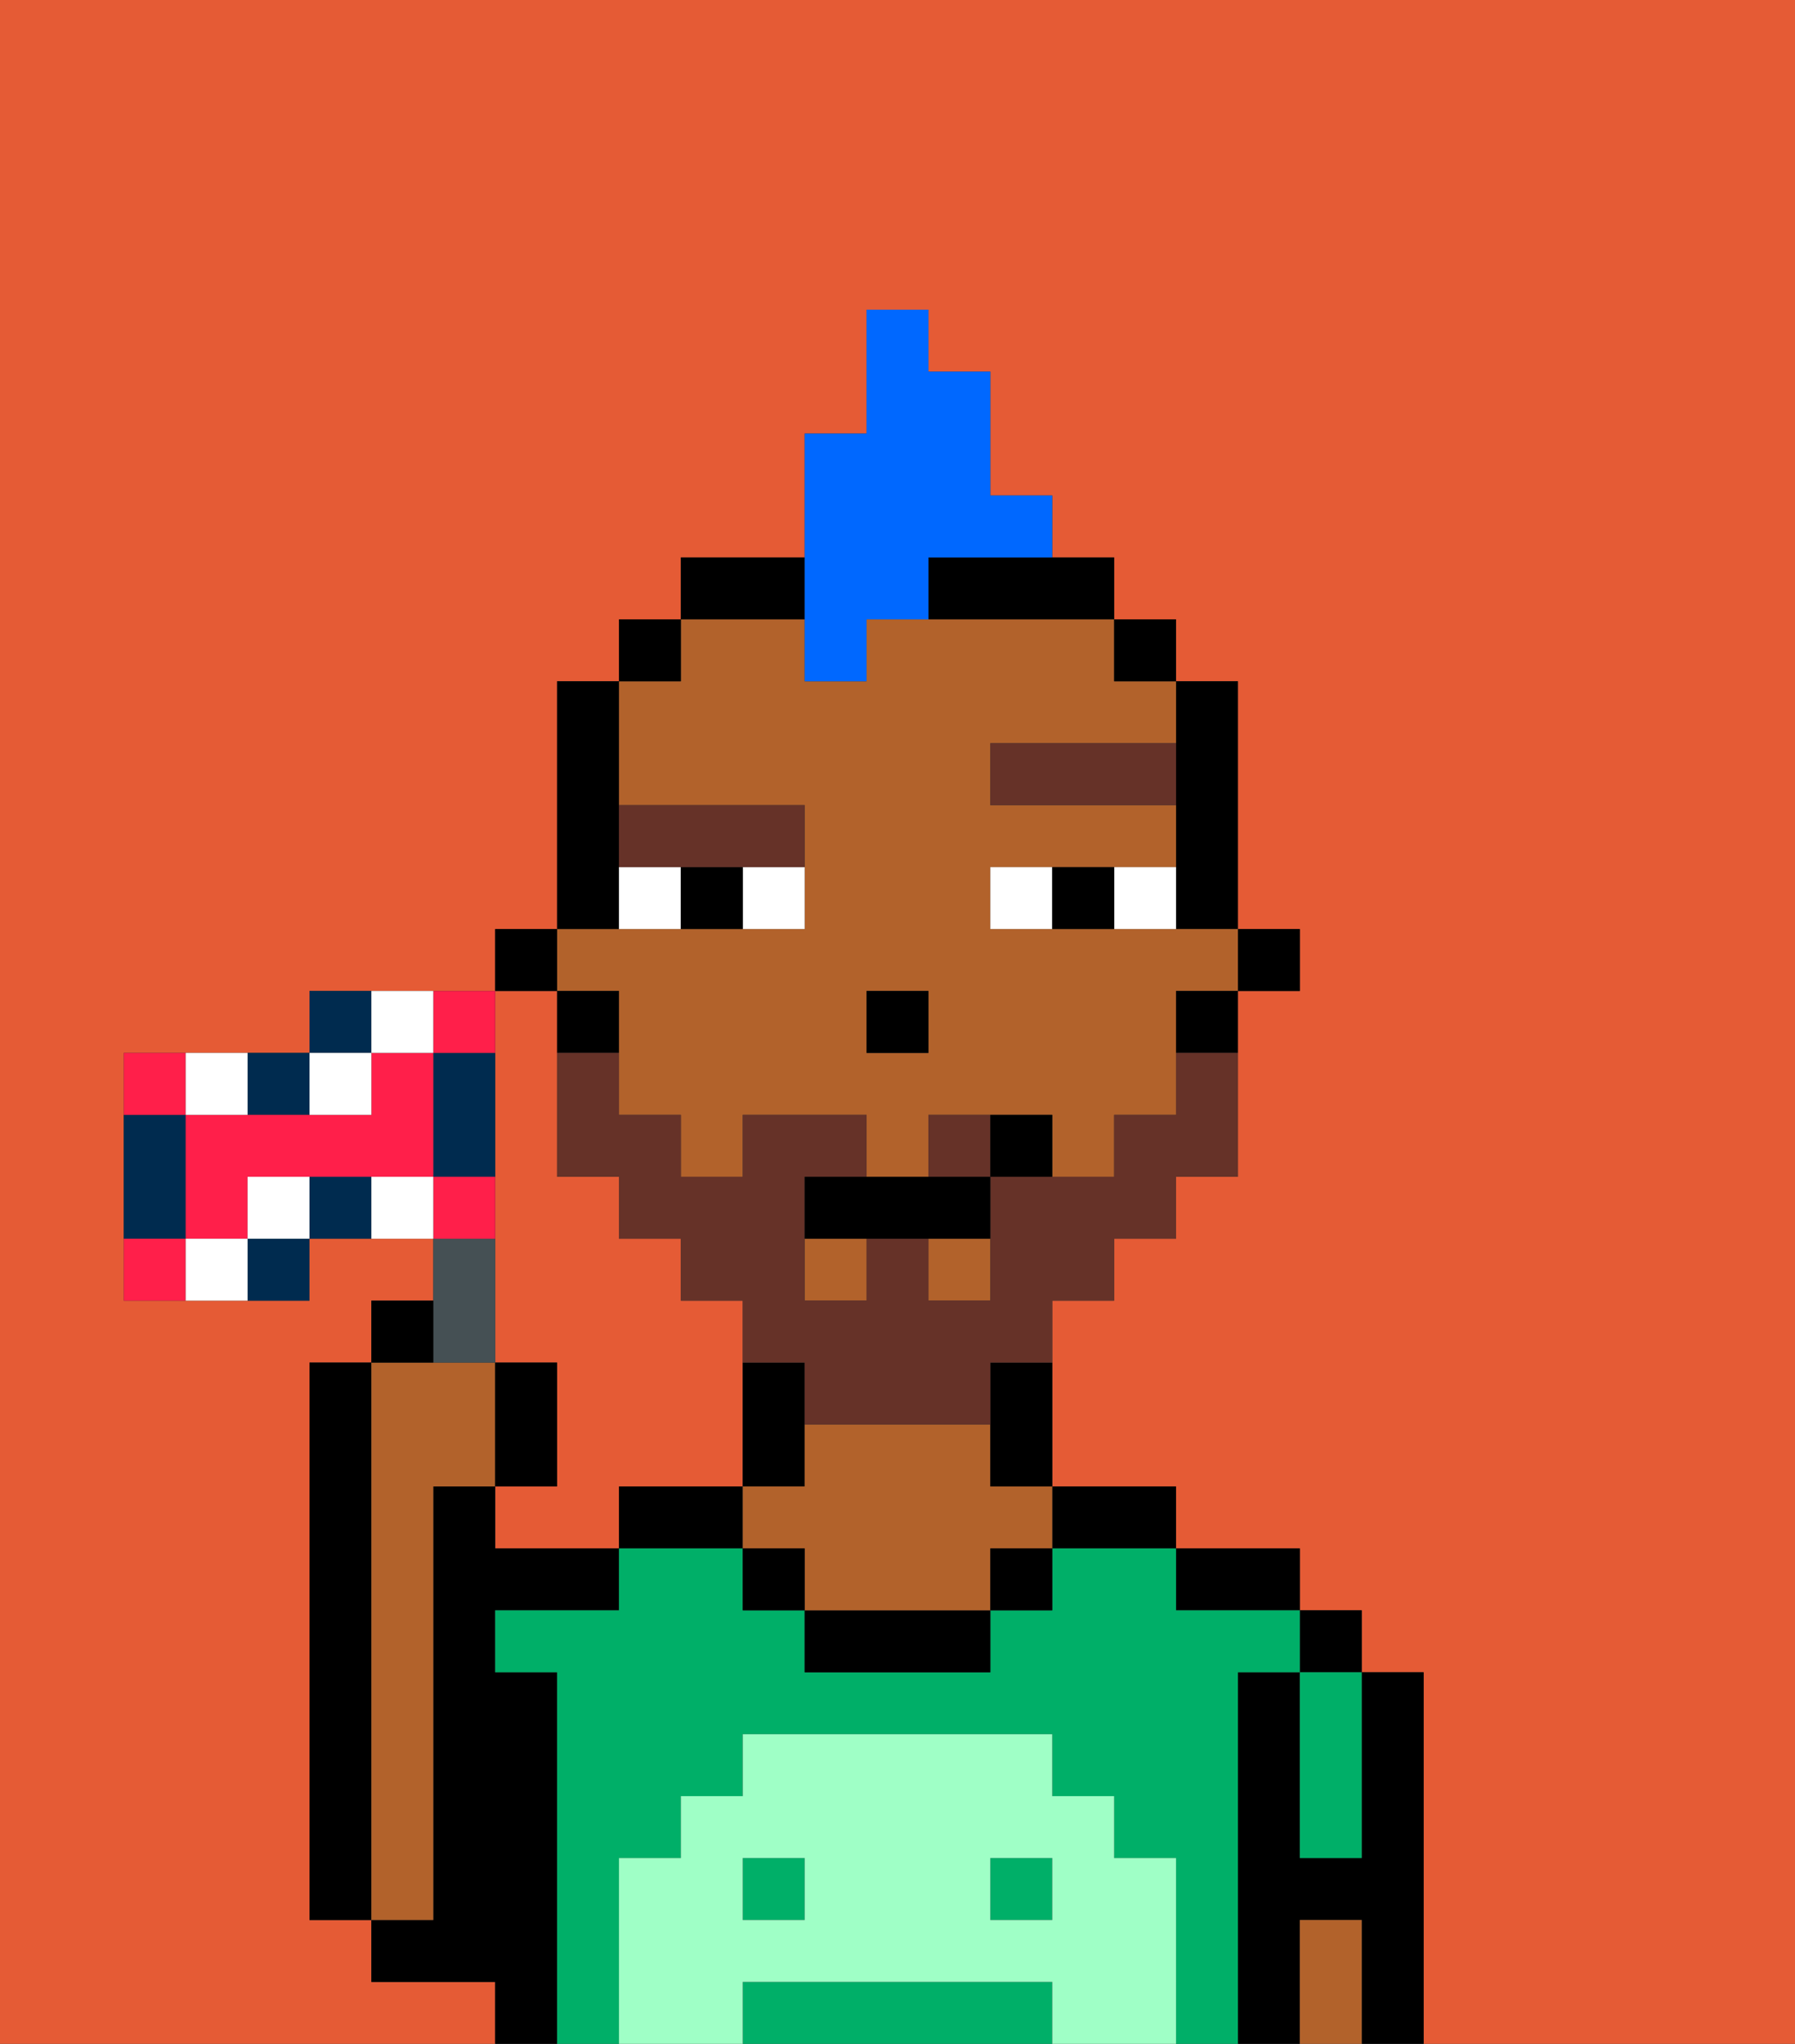 <svg xmlns="http://www.w3.org/2000/svg" viewBox="0 0 29 33"><rect x="0" y="0" width="29" height="33" fill="#333333" stroke="none"/><defs><style>polygon,rect,path{shape-rendering:crispedges;}.da67-1{fill:#e55b35;}.da67-2{fill:#000000;}.da67-3{fill:#b2622b;}.da67-4{fill:#00af68;}.da67-5{fill:#9fffc6;}.da67-6{fill:#ffffff;}.da67-7{fill:#663228;}.da67-8{fill:#663228;}.da67-9{fill:#0068ff;}.da67-10{fill:#455054;}.da67-11{fill:#002b4f;}.da67-12{fill:#ff1f4a;}</style></defs><path class="da67-1" d="M0,33H8V32H6V31H5V22H6V21H7V20H5v1H2V17H5V16H8V15H9V11h1V10h1V9h2V7h1V5h1V6h1V8h1V9h1v1h1v1h1v4h1v1H20v3H19v1H18v1H17v3h2v1h2v1h1v1h1v6h6V0H0Z"/><path class="da67-1" d="M8,18v4H9v2H8v1h2V24h2V21H11V20H10V19H9V16H8v2Z"/><rect class="da67-2" x="21" y="26" width="1" height="1"/><path class="da67-2" d="M23,27H22v3H21V27H20v6h1V31h1v2h1V27Z"/><path class="da67-2" d="M20,26h1V25H19v1Z"/><path class="da67-2" d="M18,25h1V24H17v1Z"/><path class="da67-2" d="M13,23V22H12v2h1Z"/><path class="da67-2" d="M11,24H10v1h2V24Z"/><path class="da67-2" d="M9,27H8V26h2V25H8V24H7v7H6v1H8v1H9V27Z"/><path class="da67-2" d="M6,22H5v9H6V22Z"/><path class="da67-3" d="M7,30V24H8V22H6v9H7Z"/><rect class="da67-4" x="16" y="30" width="1" height="1"/><rect class="da67-4" x="12" y="30" width="1" height="1"/><path class="da67-4" d="M20,27h1V26H19V25H17v1H16v1H13V26H12V25H10v1H8v1H9v6h1V30h1V29h1V28h5v1h1v1h1v3h1V27Z"/><path class="da67-4" d="M16,32H12v1h5V32Z"/><path class="da67-2" d="M13,26v1h3V26H13Z"/><path class="da67-3" d="M16,23H13v1H12v1h1v1h3V25h1V24H16Z"/><path class="da67-4" d="M21,28v2h1V27H21Z"/><path class="da67-3" d="M21,31v2h1V31Z"/><rect class="da67-2" x="12" y="25" width="1" height="1"/><rect class="da67-2" x="16" y="25" width="1" height="1"/><path class="da67-5" d="M19,30H18V29H17V28H12v1H11v1H10v3h2V32h5v1h2V30Zm-6,1H12V30h1Zm4,0H16V30h1Z"/><rect class="da67-2" x="20" y="15" width="1" height="1"/><path class="da67-2" d="M19,13v2h1V11H19v2Z"/><rect class="da67-3" x="13" y="20" width="1" height="1"/><rect class="da67-3" x="15" y="20" width="1" height="1"/><path class="da67-3" d="M10,16v2h1v1h1V18h2v1h1V18h2v1h1V18h1V16h1V15H16V14h3V13H16V12h3V11H18V10H14v1H13V10H11v1H10v2h3v2H9v1Zm4,0h1v1H14Z"/><path class="da67-2" d="M19,17h1V16H19Z"/><rect class="da67-2" x="18" y="10" width="1" height="1"/><path class="da67-2" d="M16,23v1h1V22H16Z"/><path class="da67-2" d="M13,9H11v1h2Z"/><path class="da67-2" d="M15,10h3V9H15Z"/><rect class="da67-2" x="10" y="10" width="1" height="1"/><path class="da67-2" d="M10,14V11H9v4h1Z"/><path class="da67-2" d="M10,16H9v1h1Z"/><rect class="da67-2" x="8" y="15" width="1" height="1"/><rect class="da67-2" x="14" y="16" width="1" height="1"/><path class="da67-6" d="M12,15h1V14H12Z"/><path class="da67-6" d="M10,14v1h1V14Z"/><path class="da67-6" d="M18,14v1h1V14Z"/><path class="da67-6" d="M16,14v1h1V14Z"/><path class="da67-2" d="M11,14v1h1V14Z"/><path class="da67-2" d="M17,14v1h1V14Z"/><path class="da67-7" d="M16,12v1h3V12Z"/><path class="da67-7" d="M11,14h2V13H10v1Z"/><path class="da67-8" d="M16,18H15v1h1Z"/><path class="da67-8" d="M19,18H18v1H16v2H15V20H14v1H13V19h1V18H12v1H11V18H10V17H9v2h1v1h1v1h1v1h1v1h3V22h1V21h1V20h1V19h1V17H19Z"/><path class="da67-2" d="M13,20h3V19H13Z"/><path class="da67-2" d="M17,19V18H16v1Z"/><path class="da67-9" d="M13,11h1V10h1V9h2V8H16V6H15V5H14V7H13v4Z"/><path class="da67-10" d="M8,22V20H7v2Z"/><path class="da67-2" d="M7,21H6v1H7Z"/><path class="da67-2" d="M9,22H8v2H9Z"/><path class="da67-11" d="M4,21H5V20H4Z"/><path class="da67-11" d="M5,18V17H4v1Z"/><path class="da67-11" d="M3,19V18H2v2H3Z"/><path class="da67-11" d="M5,19v1H6V19Z"/><path class="da67-11" d="M6,16H5v1H6Z"/><path class="da67-11" d="M8,17H7v2H8V17Z"/><path class="da67-12" d="M3,17H2v1H3Z"/><path class="da67-12" d="M6,17v1H3v2H4V19H7V17Z"/><path class="da67-12" d="M8,17V16H7v1Z"/><path class="da67-12" d="M8,19H7v1H8Z"/><path class="da67-12" d="M2,20v1H3V20Z"/><path class="da67-6" d="M3,20v1H4V20Z"/><path class="da67-6" d="M4,19v1H5V19Z"/><path class="da67-6" d="M4,18V17H3v1Z"/><path class="da67-6" d="M7,17V16H6v1Z"/><path class="da67-6" d="M6,18V17H5v1Z"/><path class="da67-6" d="M6,19v1H7V19Z"/></svg>
